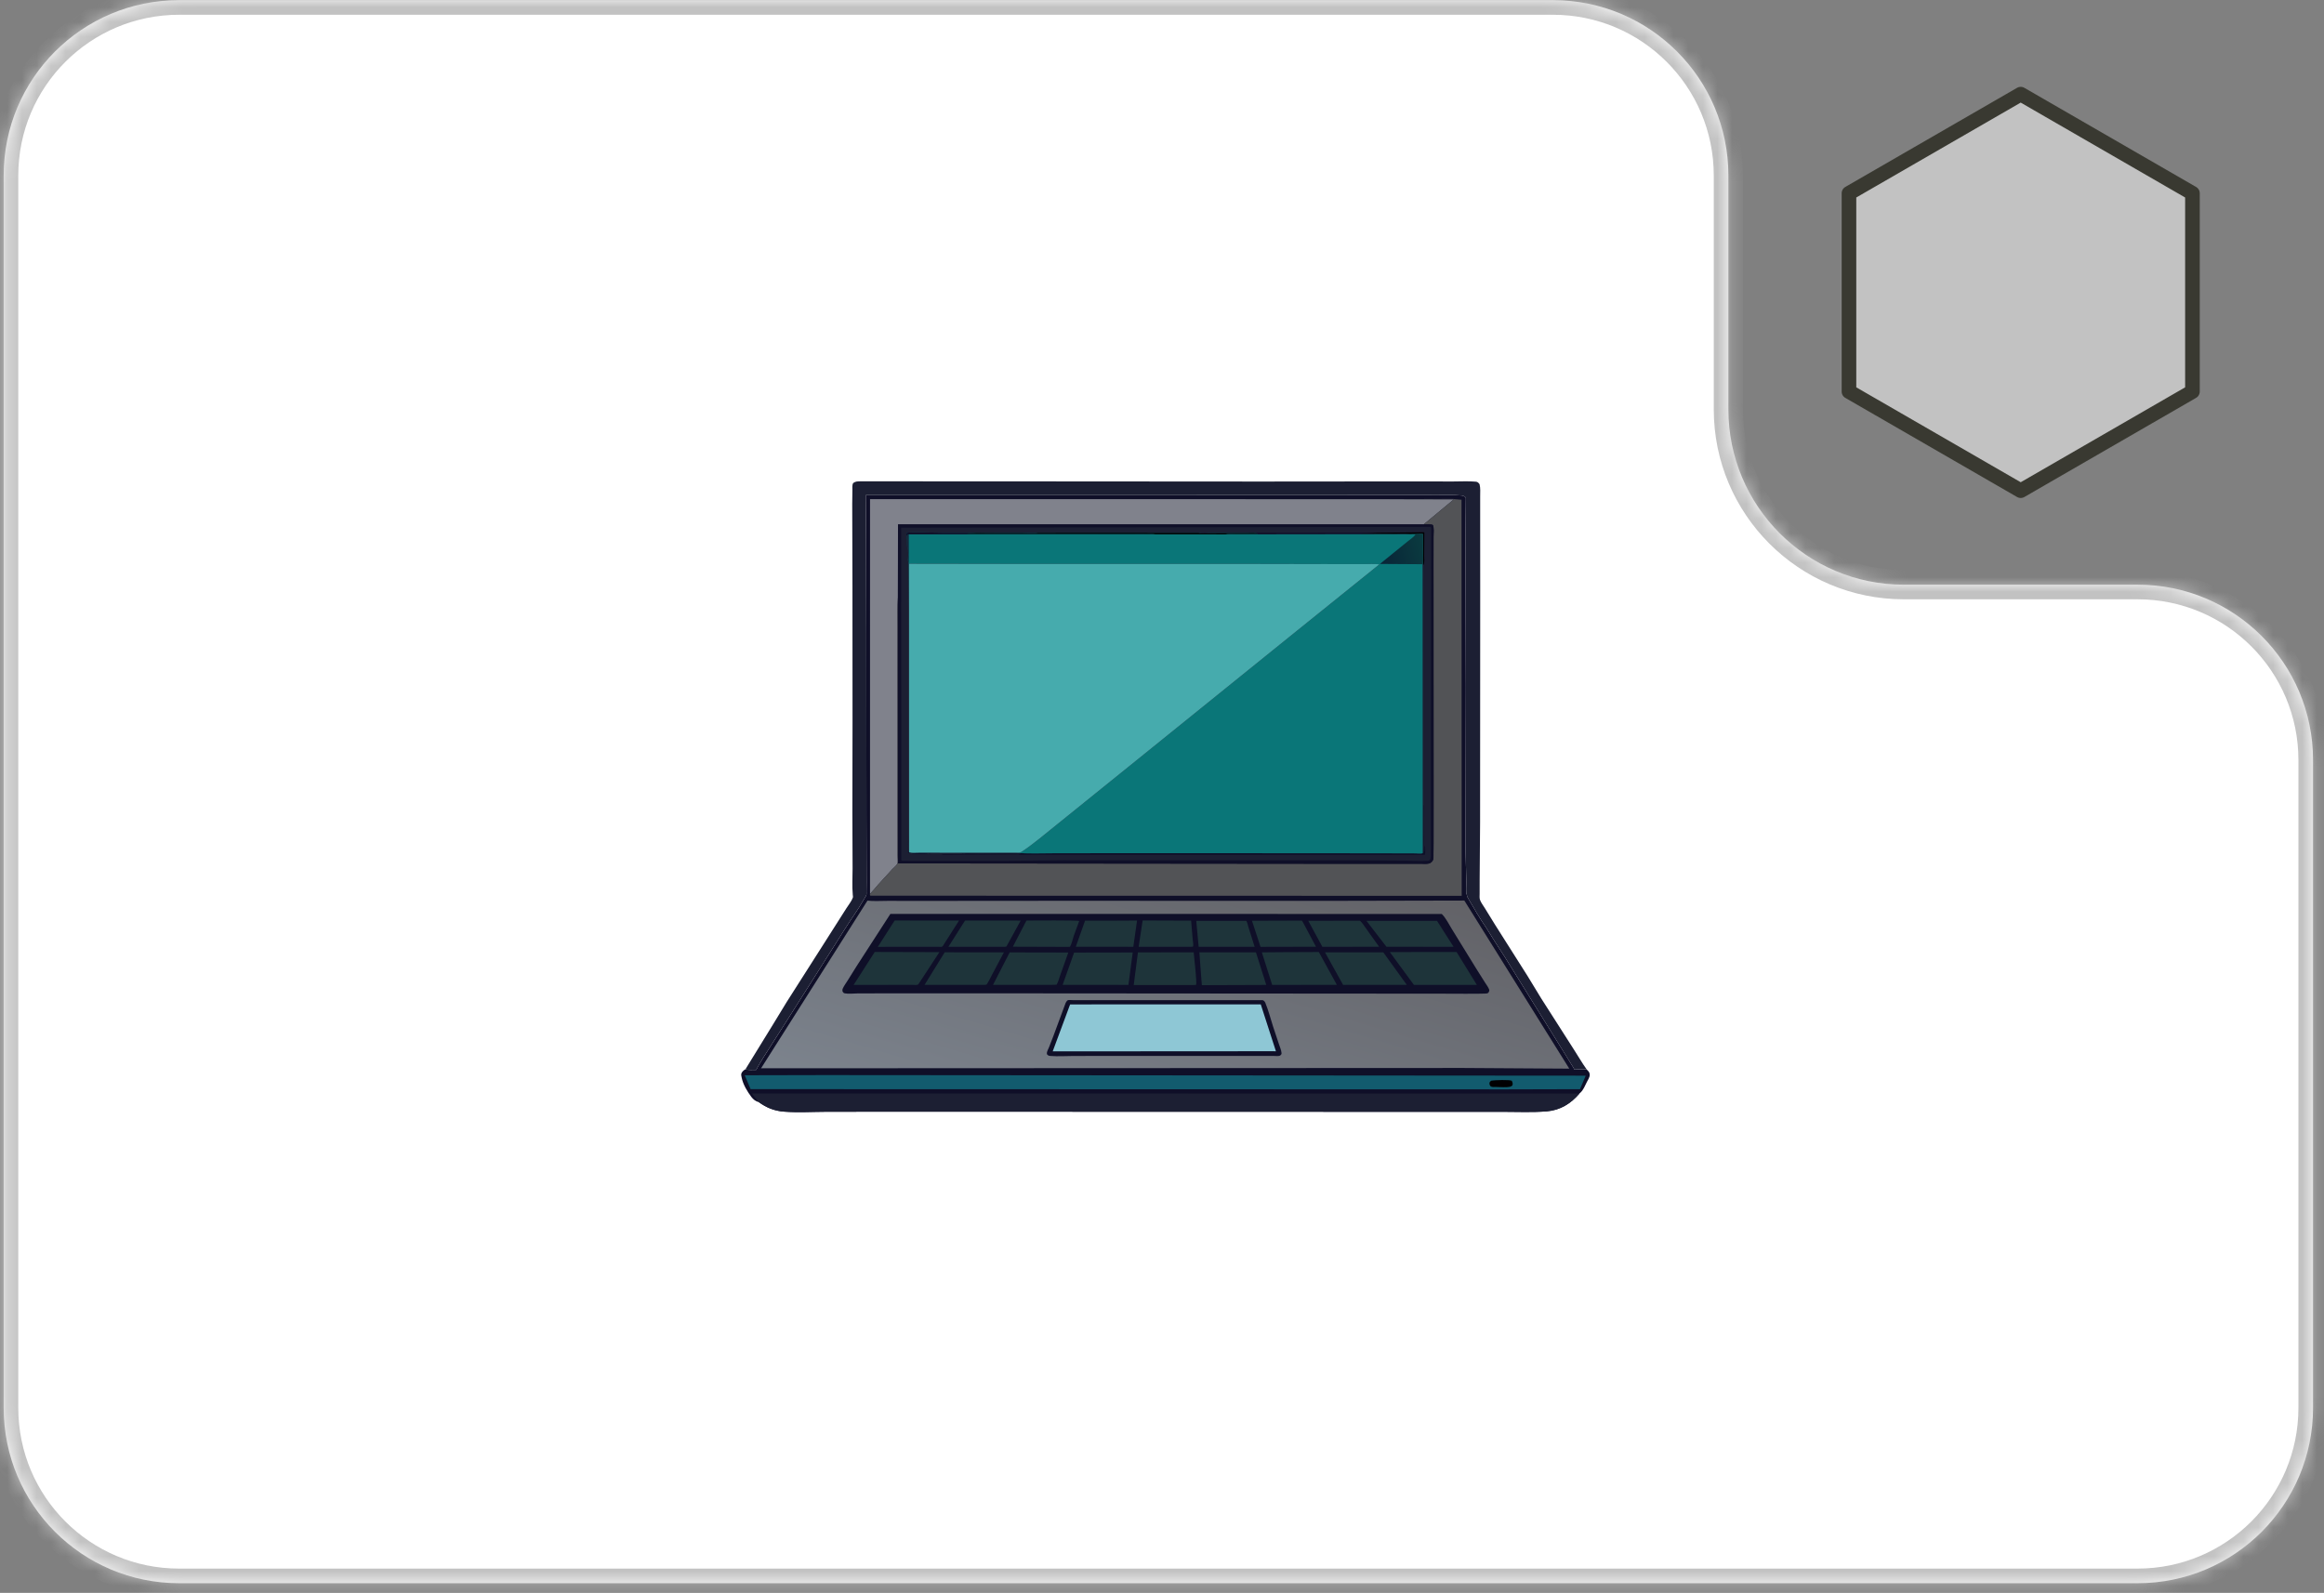 <svg width="159" height="109" viewBox="0 0 159 109" fill="none" xmlns="http://www.w3.org/2000/svg">
<rect x="0" y="0" width="159" height="109" fill="#808080" stroke="none"/>
<path d="M149.999 26.794V13.226L138.25 6.443L126.5 13.226V26.794L138.25 33.577L149.999 26.794Z" fill="#C2C2C2" stroke="#393931" stroke-linejoin="round"/>
<mask id="path-3-inside-1_117_5671" fill="white">
<path fill-rule="evenodd" clip-rule="evenodd" d="M118.25 12.01C118.25 5.383 112.877 0.01 106.25 0.01H12.25C5.623 0.01 0.25 5.383 0.25 12.01V96.34C0.25 102.967 5.623 108.34 12.25 108.34H146.25C152.877 108.34 158.25 102.967 158.25 96.34V52.01C158.25 45.383 152.877 40.01 146.25 40.01H130.25C123.623 40.01 118.25 34.637 118.25 28.01V12.01Z"/>
</mask>
<path fill-rule="evenodd" clip-rule="evenodd" d="M118.25 12.01C118.25 5.383 112.877 0.01 106.25 0.01H12.25C5.623 0.01 0.25 5.383 0.25 12.01V96.34C0.25 102.967 5.623 108.34 12.25 108.34H146.25C152.877 108.34 158.25 102.967 158.25 96.34V52.01C158.25 45.383 152.877 40.01 146.25 40.01H130.25C123.623 40.01 118.25 34.637 118.25 28.01V12.01Z" fill="white"/>
<path d="M12.25 1.01H106.25V-0.99H12.25V1.01ZM1.25 96.34V12.01H-0.75V96.34H1.25ZM146.25 107.34H12.25V109.34H146.25V107.34ZM157.25 52.01V96.34H159.25V52.01H157.25ZM146.25 39.01H130.25V41.01H146.25V39.01ZM119.25 28.01V12.01H117.25V28.01H119.25ZM130.25 39.01C124.175 39.01 119.25 34.085 119.25 28.01H117.25C117.25 35.19 123.07 41.01 130.25 41.01V39.01ZM159.25 52.01C159.25 44.83 153.43 39.01 146.25 39.01V41.01C152.325 41.01 157.25 45.935 157.25 52.01H159.25ZM146.25 109.34C153.43 109.34 159.25 103.52 159.25 96.34H157.25C157.25 102.415 152.325 107.34 146.25 107.34V109.34ZM-0.75 96.34C-0.75 103.52 5.07 109.34 12.25 109.34V107.34C6.175 107.34 1.25 102.415 1.25 96.34H-0.75ZM106.25 1.01C112.325 1.01 117.25 5.935 117.25 12.01H119.25C119.25 4.83 113.43 -0.99 106.25 -0.99V1.01ZM12.25 -0.99C5.07 -0.99 -0.75 4.83 -0.75 12.01H1.25C1.25 5.935 6.175 1.01 12.25 1.01V-0.99Z" fill="#C2C2C2" mask="url(#path-3-inside-1_117_5671)"/>
<path d="M51 73.171L52.859 70.149L53.824 68.566L56.365 64.578L57.907 62.154C58.041 61.938 58.262 61.669 58.346 61.433C58.367 61.374 58.35 61.298 58.344 61.237C58.288 60.65 58.333 60.011 58.331 59.419L58.316 55.578L58.327 49.418L58.322 40.09L58.306 34.489L58.318 33.563C58.319 33.403 58.293 33.207 58.364 33.06C58.528 32.933 58.684 32.94 58.882 32.937L68.361 32.94L86.253 32.952L96.346 32.943L99.396 32.948C99.915 32.949 100.467 32.914 100.983 32.962C101.1 32.973 101.157 33.048 101.225 33.134C101.297 33.394 101.267 33.701 101.268 33.971L101.268 35.442L101.271 40.405L101.263 56.284L101.233 60.209L101.232 61.161C101.232 61.286 101.214 61.448 101.253 61.566C101.319 61.763 101.475 61.962 101.584 62.14L102.287 63.28L104.503 66.777L105.454 68.338L107.672 71.807C107.971 72.266 108.244 72.748 108.564 73.192C108.325 73.135 107.971 73.189 107.717 73.189L107.619 73.013L102.94 65.468L102.287 64.455L101.824 63.714C101.775 63.647 101.743 63.576 101.698 63.508L101.348 62.984C101.254 62.853 101.189 62.701 101.094 62.572C101.065 62.532 101.044 62.504 101.021 62.459L100.998 62.413L100.681 61.873L100.602 61.746L100.475 61.524C100.422 61.401 100.365 61.383 100.36 61.239C100.278 61.144 100.328 60.504 100.326 60.355L100.268 58.304L100.289 47.063L100.26 37.013L100.287 34.113C100.288 34.072 100.295 34.072 100.272 34.041C100.218 33.968 100.093 33.919 100.005 33.909L99.967 33.906C99.441 33.852 98.891 33.878 98.362 33.876L95.572 33.873L87.518 33.879L59.234 33.883L59.256 37.121L59.27 43.357L59.278 55.874L59.288 60.373L59.282 61.036C59.281 61.082 59.294 61.19 59.279 61.231C59.242 61.34 59.139 61.479 59.081 61.582C58.708 62.246 58.252 62.863 57.846 63.507L53.832 69.847L52.242 72.34C52.07 72.632 51.888 72.909 51.737 73.214C51.513 73.213 51.209 73.246 51 73.171Z" fill="#1C1F33"/>
<path d="M51 73.171C51.209 73.246 51.513 73.212 51.737 73.214C51.888 72.909 52.07 72.632 52.243 72.34L53.832 69.847L57.846 63.507C58.252 62.863 58.708 62.246 59.081 61.582C59.139 61.479 59.243 61.34 59.279 61.231C59.294 61.19 59.281 61.082 59.282 61.036L59.288 60.373L59.278 55.874L59.27 43.357L59.256 37.121L59.234 33.883L87.518 33.879L95.572 33.873L98.362 33.876C98.891 33.878 99.441 33.852 99.967 33.906L100.006 33.909C100.093 33.919 100.218 33.968 100.272 34.041C100.295 34.072 100.288 34.072 100.287 34.113L100.26 37.013L100.289 47.063L100.268 58.304L100.326 60.355C100.328 60.504 100.278 61.144 100.36 61.239C100.365 61.383 100.422 61.401 100.475 61.524L100.602 61.746L100.681 61.873L100.999 62.413L101.021 62.459C101.044 62.504 101.065 62.532 101.094 62.572C101.19 62.701 101.254 62.853 101.348 62.984L101.698 63.508C101.744 63.576 101.775 63.647 101.824 63.714L102.287 64.455L102.94 65.468L107.62 73.013L107.717 73.189C107.971 73.189 108.325 73.135 108.564 73.192C108.68 73.311 108.763 73.38 108.763 73.553C108.762 73.727 108.644 73.894 108.567 74.045C108.445 74.286 108.336 74.569 108.139 74.759L108.059 74.832C107.472 75.522 106.746 75.973 105.829 76.05C104.85 76.131 103.838 76.081 102.855 76.082L97.386 76.082L79.884 76.078L62.109 76.073L56.549 76.078C55.595 76.08 54.6 76.142 53.651 76.071C52.99 76.022 52.45 75.808 51.915 75.42C51.704 75.37 51.532 75.234 51.403 75.061C51.118 74.677 50.844 74.224 50.745 73.755C50.728 73.673 50.696 73.548 50.72 73.465C50.753 73.352 50.896 73.221 51 73.171Z" fill="#0F0F28"/>
<path d="M56.426 73.569L108.489 73.609L108.099 74.533L103.097 74.546L51.353 74.531L50.951 73.581L56.426 73.569Z" fill="#125B6E"/>
<path d="M102.033 73.95C102.241 73.911 103.295 73.875 103.434 73.96C103.469 74.03 103.504 74.139 103.488 74.219C103.471 74.31 103.421 74.317 103.347 74.357L103.323 74.364C103.045 74.428 102.642 74.384 102.353 74.383C102.229 74.383 102.093 74.403 101.982 74.338C101.93 74.267 101.898 74.219 101.904 74.124C101.911 74.029 101.962 73.999 102.033 73.95Z" fill="#010002"/>
<path d="M51.915 75.42C51.767 75.212 51.586 75.051 51.451 74.827L108.059 74.832C107.472 75.522 106.746 75.974 105.828 76.05C104.85 76.131 103.838 76.081 102.855 76.082L97.386 76.082L79.884 76.078L62.109 76.073L56.549 76.078C55.595 76.081 54.6 76.142 53.651 76.071C52.99 76.022 52.45 75.808 51.915 75.42Z" fill="#1C1F33"/>
<path d="M59.524 61.175L59.525 34.156L94.684 34.161L99.469 34.171L97.4 35.889L61.439 35.888L61.432 40.878L61.429 40.92C61.383 41.559 61.406 42.215 61.405 42.856L61.402 46.17L61.404 56.407L61.406 58.539C61.406 58.661 61.443 58.997 61.399 59.104C61.358 59.205 61.132 59.386 61.046 59.481L60.079 60.538C59.893 60.747 59.719 60.975 59.524 61.175Z" fill="#80828C"/>
<path d="M94.684 34.161L99.426 34.144L99.517 34.158L99.992 34.198L100.004 61.302L59.548 61.294C59.51 61.233 59.51 61.256 59.524 61.175C59.718 60.975 59.893 60.747 60.079 60.538L61.045 59.481C61.132 59.386 61.358 59.205 61.399 59.104C61.443 58.997 61.406 58.661 61.406 58.539L61.404 56.407L61.402 46.17L61.405 42.856C61.406 42.215 61.383 41.559 61.428 40.92L61.432 40.878L61.437 59.082L90.567 59.109L95.592 59.108L97.167 59.108C97.36 59.108 97.657 59.147 97.831 59.066C97.931 59.02 98.018 58.924 98.054 58.819C98.083 58.734 98.071 58.593 98.073 58.501L98.08 57.722L98.082 54.555L98.078 42.202L98.076 38.483L98.079 36.712C98.079 36.49 98.126 36.122 98.029 35.927C97.89 35.853 97.564 35.89 97.399 35.889L99.469 34.171L94.684 34.161Z" fill="#525356"/>
<path d="M59.349 61.632C59.788 61.681 60.264 61.646 60.708 61.647L63.523 61.649L72.543 61.642L90.93 61.646L100.185 61.626L107.365 73.128L100.11 73.082L52.069 73.104L59.349 61.632Z" fill="url(#paint0_linear_117_5671)"/>
<path d="M73.032 68.459L73.088 68.439C73.179 68.423 73.31 68.441 73.404 68.441L74.114 68.441L77.019 68.442L83.136 68.44L86.33 68.443C86.397 68.445 86.405 68.436 86.463 68.481C86.511 68.518 86.543 68.559 86.567 68.616C86.785 69.139 86.93 69.73 87.107 70.27L87.498 71.445C87.559 71.631 87.661 71.858 87.677 72.053C87.683 72.119 87.686 72.132 87.638 72.181C87.613 72.206 87.583 72.235 87.549 72.247C87.453 72.281 87.292 72.26 87.187 72.26L86.304 72.257L76.445 72.258L73.43 72.261C72.922 72.263 72.382 72.301 71.876 72.26C71.738 72.249 71.732 72.242 71.634 72.151C71.627 72.114 71.619 72.084 71.623 72.045C71.637 71.934 71.719 71.787 71.763 71.683L72.056 70.93L72.903 68.642C72.936 68.564 72.972 68.518 73.032 68.459Z" fill="#0F0F28"/>
<path d="M73.214 68.733L86.257 68.729L87.294 71.938L86.106 71.937L72.022 71.946L73.214 68.733Z" fill="#8EC7D5"/>
<path d="M60.918 62.538L98.64 62.544C98.917 62.807 99.131 63.258 99.335 63.582L100.976 66.245L101.594 67.228C101.683 67.37 101.816 67.541 101.877 67.697C101.916 67.798 101.881 67.83 101.839 67.919C101.813 67.938 101.79 67.963 101.761 67.976C101.657 68.023 99.016 67.996 98.65 67.998L68.922 67.976L60.664 67.975L58.641 67.982C58.378 67.983 58.055 68.025 57.802 67.976C57.707 67.958 57.699 67.922 57.644 67.848C57.633 67.757 57.625 67.723 57.664 67.637C57.745 67.458 57.874 67.288 57.978 67.12L58.623 66.089L60.918 62.538Z" fill="#0F0F28"/>
<path d="M78.176 62.988L81.492 63L81.6 64.285C81.613 64.416 81.671 64.664 81.615 64.782L81.439 64.792L77.903 64.792L78.176 62.988Z" fill="#1E343A"/>
<path d="M81.845 63.013L85.265 63.013C85.338 63.117 85.369 63.309 85.409 63.432L85.838 64.791L82.008 64.793L81.845 63.013Z" fill="#1E343A"/>
<path d="M88.032 63L89.04 62.998C89.1 63.016 89.087 63.008 89.109 63.051L90.036 64.788L87.605 64.79L86.241 64.795L85.656 63.008L88.032 63Z" fill="#1E343A"/>
<path d="M89.506 63.011L93.043 63.006C93.199 63.134 93.329 63.361 93.451 63.525L94.353 64.786L90.473 64.793L89.506 63.011Z" fill="#1E343A"/>
<path d="M76.299 63.001L77.793 62.993L77.538 64.79L75.094 64.786L73.603 64.787L74.235 63.004L76.299 63.001Z" fill="#1E343A"/>
<path d="M70.225 62.993C70.679 62.996 73.714 62.962 73.834 63.028L73.455 64.065C73.382 64.279 73.325 64.61 73.196 64.792L72.967 64.796L69.298 64.784L70.225 62.993Z" fill="#1E343A"/>
<path d="M66.026 62.992L69.832 62.996L68.852 64.777L68.753 64.79L64.887 64.791L66.026 62.992Z" fill="#1E343A"/>
<path d="M61.209 62.991L65.614 62.993L64.5 64.744C64.478 64.759 64.46 64.781 64.436 64.79C64.392 64.807 64.255 64.79 64.205 64.79L63.571 64.791L60.058 64.794L61.209 62.991Z" fill="#1E343A"/>
<path d="M93.49 63.017L98.317 63.016L99.449 64.792L94.855 64.786L93.49 63.017Z" fill="#1E343A"/>
<path d="M77.853 65.173L81.667 65.168C81.692 65.488 81.905 67.242 81.829 67.399L81.607 67.408L77.566 67.407L77.853 65.173Z" fill="#1E343A"/>
<path d="M64.634 65.166L68.684 65.171L67.865 66.715C67.748 66.936 67.64 67.174 67.496 67.38L67.38 67.394L63.254 67.396L64.634 65.166Z" fill="#1E343A"/>
<path d="M82.056 65.17L85.928 65.17L86.632 67.4L82.226 67.416L82.056 65.17Z" fill="#1E343A"/>
<path d="M90.65 65.168L94.64 65.168L96.246 67.393L91.891 67.397L90.65 65.168Z" fill="#1E343A"/>
<path d="M69.079 65.173L73.09 65.181L72.5 66.841C72.438 67.01 72.388 67.24 72.283 67.386L71.99 67.393L67.939 67.395L69.079 65.173Z" fill="#1E343A"/>
<path d="M87.845 65.158L90.23 65.148L91.464 67.396L89.93 67.395L87.04 67.401L86.331 65.17L87.845 65.158Z" fill="#1E343A"/>
<path d="M73.486 65.185L77.499 65.178L77.202 67.397L76.775 67.397L72.702 67.394L73.486 65.185Z" fill="#1E343A"/>
<path d="M59.846 65.144L64.27 65.157L62.849 67.329L62.817 67.364C62.8 67.38 62.778 67.39 62.754 67.394C62.646 67.414 62.496 67.396 62.383 67.396H61.56L58.402 67.4L59.846 65.144Z" fill="#1E343A"/>
<path d="M95.087 65.151L99.655 65.147L101.042 67.399L96.735 67.397L95.087 65.151Z" fill="#1E343A"/>
<path d="M97.399 35.889C97.564 35.89 97.89 35.853 98.029 35.927C98.126 36.122 98.079 36.49 98.079 36.712L98.076 38.483L98.078 42.202L98.082 54.555L98.08 57.722L98.073 58.501C98.071 58.592 98.083 58.734 98.054 58.819C98.018 58.924 97.931 59.02 97.831 59.066C97.657 59.147 97.36 59.108 97.167 59.108L95.592 59.108L90.566 59.109L61.437 59.082L61.432 40.878L61.438 35.888L97.399 35.889Z" fill="#0F0F28"/>
<path d="M97.799 36.054L97.868 36.056L97.912 36.118L97.892 50.223L97.893 56.045L97.889 58.557C97.885 58.673 97.881 58.767 97.811 58.861C97.758 58.888 97.72 58.905 97.659 58.908C97.173 58.937 96.665 58.894 96.175 58.891L92.636 58.868L72.731 58.866L68.74 58.907L61.77 58.904C61.692 58.892 61.728 58.907 61.663 58.858L61.654 36.109L97.799 36.054Z" fill="#1C1F33"/>
<path d="M94.256 36.456L97.447 36.424L97.436 38.028C97.434 38.209 97.472 38.487 97.4 38.648L97.379 38.641L97.348 38.554C97.326 38.326 97.343 38.085 97.344 37.855L97.346 36.537L96.853 36.549L96.424 36.552C96.098 36.501 95.717 36.54 95.384 36.539L93.08 36.531C93.202 36.476 93.357 36.492 93.489 36.489L94.256 36.456Z" fill="#010002"/>
<path d="M82.01 36.461L94.257 36.456L93.489 36.489C93.358 36.492 93.202 36.476 93.08 36.531L95.384 36.539C95.717 36.54 96.098 36.501 96.424 36.552L83.858 36.568C84.07 36.506 84.364 36.541 84.586 36.541L86.034 36.535V36.515L85.971 36.499C85.75 36.44 85.44 36.479 85.206 36.48L82.891 36.483C82.662 36.483 82.217 36.541 82.01 36.461Z" fill="#0F0F28"/>
<path d="M97.339 58.387C97.421 58.233 97.374 55.439 97.379 55.065C97.429 55.16 97.398 55.428 97.4 55.546L97.412 57.407C97.411 57.74 97.372 58.109 97.42 58.438L97.428 58.334C97.468 58.184 97.462 58.032 97.468 57.874L97.499 57.923C97.5 58.087 97.531 58.347 97.481 58.498L64.468 58.488V58.446L69.673 58.477C69.771 58.445 69.67 58.456 69.771 58.448L69.816 58.446L69.832 58.414C68.886 58.469 67.923 58.408 66.975 58.414L66.234 58.431C66.159 58.431 66.062 58.445 65.993 58.409L65.968 58.39L65.865 58.423L65.801 58.382C65.483 58.381 63.789 58.327 63.62 58.403L63.579 58.423L63.516 58.382C63.501 58.391 63.474 58.41 63.456 58.416C63.352 58.454 62.505 58.456 62.416 58.41C62.337 58.368 62.226 58.385 62.135 58.359L62.127 57.938C62.139 57.774 62.111 57.584 62.151 57.427C62.151 57.639 62.089 58.155 62.194 58.324C62.389 58.386 62.654 58.352 62.861 58.352L64.285 58.353L69.552 58.357C70.355 58.434 71.198 58.39 72.005 58.391L76.42 58.384L90.209 58.388L95.646 58.396L96.849 58.4C96.995 58.401 97.204 58.436 97.339 58.387Z" fill="#0F0F28"/>
<path d="M62.17 38.553L62.145 38.451C62.129 38.391 62.117 38.353 62.124 38.291C62.146 38.099 62.15 37.854 62.131 37.661C62.113 37.471 62.139 37.276 62.127 37.086C62.119 36.947 62.113 36.774 62.131 36.638L62.135 36.61L62.096 36.562C61.98 36.681 62.056 37.257 62.023 37.462L62.011 36.464C62.139 36.399 64.268 36.455 64.606 36.456L71.016 36.458L74.878 36.457L76.723 36.456L82.01 36.461C82.217 36.541 82.662 36.483 82.891 36.483L85.205 36.48C85.44 36.479 85.75 36.44 85.971 36.499L86.034 36.515V36.535L84.586 36.541C84.364 36.541 84.069 36.506 83.858 36.568L96.423 36.552L96.853 36.549L97.346 36.537L97.343 37.855C97.343 38.085 97.326 38.326 97.348 38.554L97.329 38.61L97.339 58.387C97.204 58.436 96.995 58.401 96.849 58.4L95.646 58.396L90.209 58.388L76.42 58.384L72.005 58.391C71.198 58.39 70.355 58.434 69.552 58.357C69.684 58.353 69.777 58.368 69.892 58.292C70.711 57.752 71.484 57.084 72.251 56.472L76.904 52.717L88.68 43.205L94.373 38.619C94.037 38.577 93.673 38.602 93.333 38.602L91.437 38.601L84.96 38.588L70.413 38.589L62.195 38.577L62.191 41.727L62.17 38.553Z" fill="#0A7678"/>
<path d="M62.17 38.553L62.145 38.451C62.129 38.391 62.117 38.353 62.124 38.291C62.146 38.099 62.15 37.854 62.131 37.661C62.113 37.471 62.139 37.276 62.127 37.086C62.119 36.947 62.113 36.774 62.131 36.638L62.135 36.61L62.096 36.562C61.98 36.681 62.056 37.257 62.023 37.462L62.011 36.464C62.139 36.399 64.268 36.455 64.606 36.456L71.016 36.458L70.982 36.467C70.691 36.525 70.295 36.477 69.994 36.477L67.609 36.474C67.252 36.475 66.869 36.447 66.515 36.489L66.213 36.499L66.198 36.534L73.072 36.533L77.147 36.535L78.234 36.533C78.399 36.533 78.596 36.552 78.758 36.528C78.854 36.535 78.946 36.537 79.039 36.567L62.166 36.566L62.17 38.553Z" fill="#0F0F28"/>
<path d="M76.723 36.456L82.01 36.461C82.217 36.541 82.662 36.483 82.891 36.483L85.205 36.48C85.44 36.479 85.75 36.44 85.971 36.499L86.034 36.515V36.535L84.586 36.541C84.364 36.541 84.069 36.506 83.858 36.568L79.039 36.567C78.946 36.537 78.854 36.535 78.758 36.528C78.596 36.552 78.399 36.533 78.234 36.533L77.147 36.535L73.072 36.533L66.198 36.534L66.213 36.499L66.515 36.489C66.869 36.447 67.252 36.475 67.609 36.474L69.994 36.477C70.295 36.477 70.691 36.525 70.982 36.467L71.016 36.458L74.878 36.457L76.723 36.456Z" fill="#010002"/>
<path d="M96.853 36.549L97.346 36.537L97.344 37.855C97.343 38.085 97.326 38.326 97.348 38.554L97.329 38.61L94.409 38.591L96.275 37.075C96.435 36.941 96.767 36.73 96.853 36.549Z" fill="url(#paint1_linear_117_5671)"/>
<path d="M62.191 41.727L62.195 38.577L70.413 38.589L84.96 38.588L91.437 38.6L93.333 38.602C93.673 38.602 94.037 38.577 94.373 38.618L88.68 43.205L76.904 52.717L72.251 56.472C71.484 57.084 70.711 57.752 69.892 58.292C69.777 58.368 69.685 58.353 69.552 58.357L64.285 58.353L62.861 58.352C62.654 58.352 62.389 58.386 62.195 58.324L62.191 41.727Z" fill="#46ABAD"/>
<defs>
<linearGradient id="paint0_linear_117_5671" x1="84.442" y1="57.035" x2="77.484" y2="80.515" gradientUnits="userSpaceOnUse">
<stop stop-color="#626267"/>
<stop offset="1" stop-color="#7C838D"/>
</linearGradient>
<linearGradient id="paint1_linear_117_5671" x1="94.501" y1="38.258" x2="97.496" y2="37.431" gradientUnits="userSpaceOnUse">
<stop stop-color="#092537"/>
<stop offset="1" stop-color="#0A3B40"/>
</linearGradient>
</defs>
</svg>
